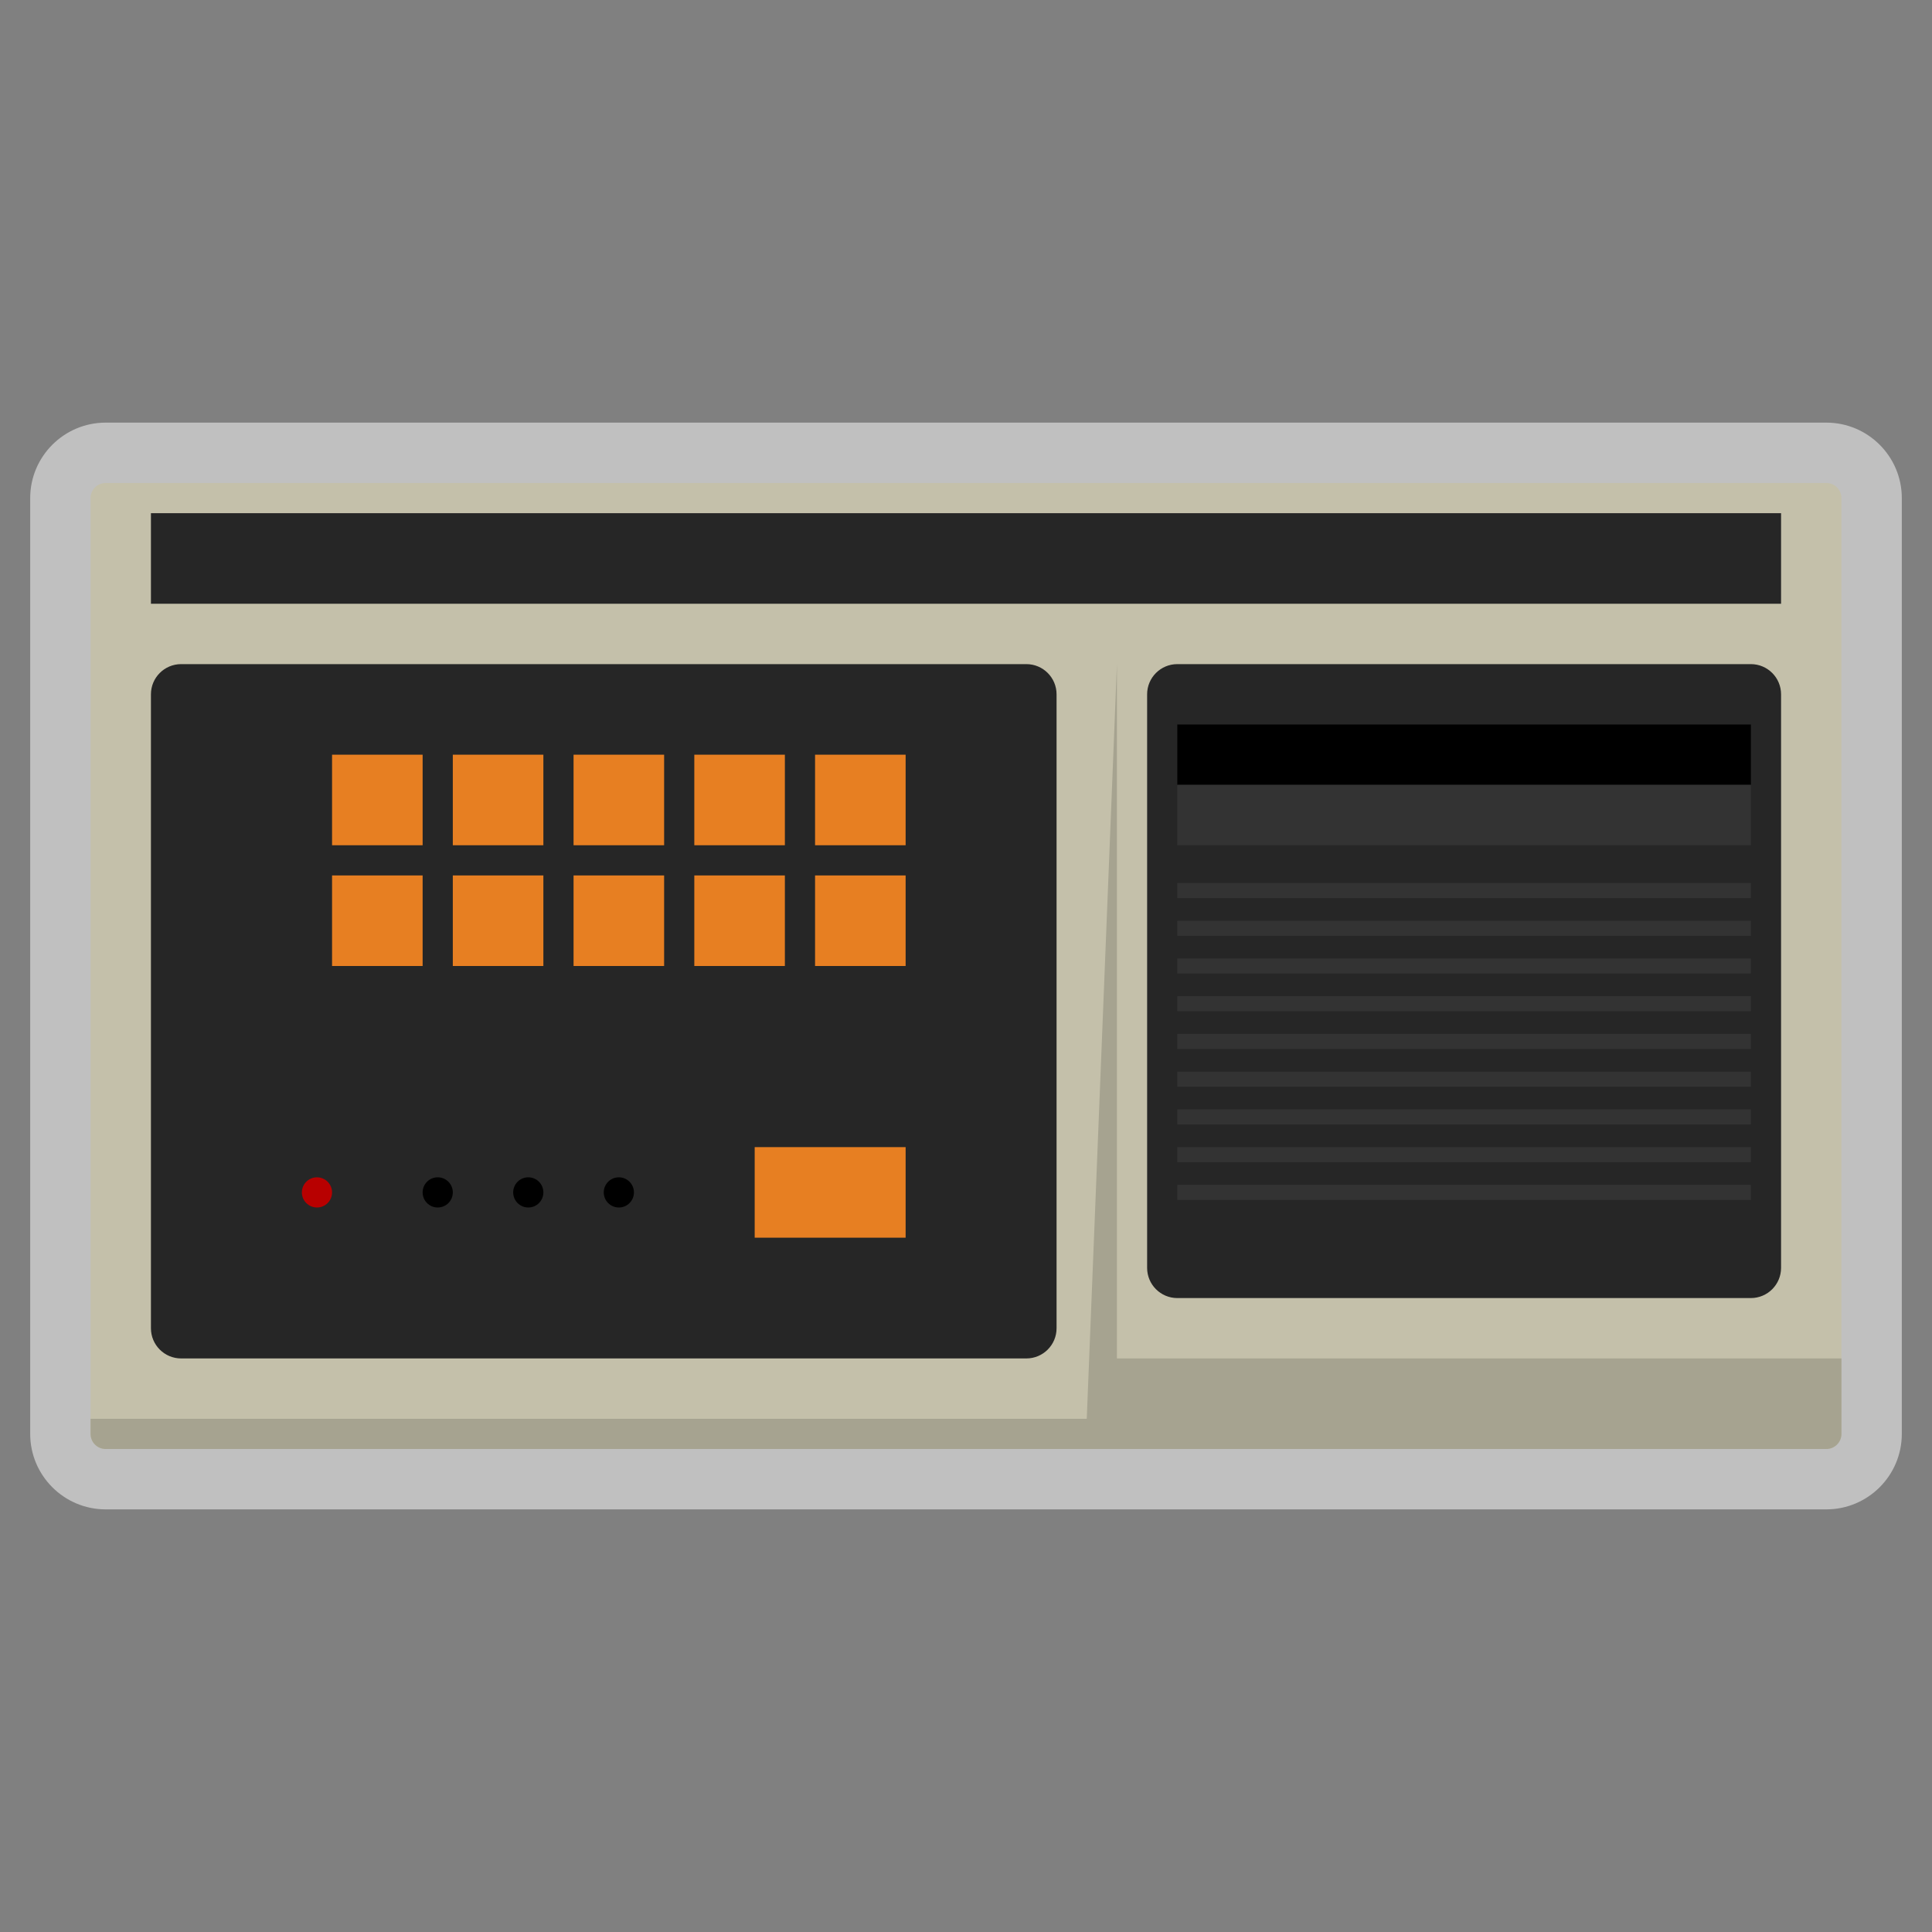 <?xml version="1.0" encoding="iso-8859-1"?>
<!-- Generator: Adobe Illustrator 27.8.1, SVG Export Plug-In . SVG Version: 6.00 Build 0)  -->
<svg version="1.1" id="Layer_1" xmlns="http://www.w3.org/2000/svg" xmlns:xlink="http://www.w3.org/1999/xlink" x="0px" y="0px"
	 viewBox="0 0 256 256" style="enable-background:new 0 0 256 256;" xml:space="preserve">
<rect x="0" y="0" width="256" height="256" fill="#808080" stroke="none"/>
<path style="opacity:0.5;fill:#FFFFFF;" d="M242,56H14C8.486,56,4,60.486,4,66v124c0,5.514,4.486,10,10,10h228
	c5.514,0,10-4.486,10-10V66C252,60.486,247.514,56,242,56L242,56z"/>
<path style="fill:#C4C0AA;" d="M242,192H14c-1.105,0-2-0.895-2-2V66c0-1.105,0.895-2,2-2h228c1.105,0,2,0.895,2,2v124
	C244,191.105,243.105,192,242,192z"/>
<rect x="20" y="68" style="fill:#262626;" width="216" height="12"/>
<path style="fill:#262626;" d="M136,180H24c-2.209,0-4-1.791-4-4V92c0-2.209,1.791-4,4-4h112c2.209,0,4,1.791,4,4v84
	C140,178.209,138.209,180,136,180z"/>
<path style="fill:#262626;" d="M232,172h-76c-2.209,0-4-1.791-4-4V92c0-2.209,1.791-4,4-4h76c2.209,0,4,1.791,4,4v76
	C236,170.209,234.209,172,232,172z"/>
<path style="fill:#A6A390;" d="M148,180V88l-4,100H12v2c0,1.105,0.895,2,2,2h228c1.105,0,2-0.895,2-2v-2v-8H148z"/>
<rect x="44" y="100" style="fill:#E77F22;" width="12" height="12"/>
<rect x="60" y="100" style="fill:#E77F22;" width="12" height="12"/>
<rect x="76" y="100" style="fill:#E77F22;" width="12" height="12"/>
<rect x="92" y="100" style="fill:#E77F22;" width="12" height="12"/>
<rect x="108" y="100" style="fill:#E77F22;" width="12" height="12"/>
<rect x="44" y="116" style="fill:#E77F22;" width="12" height="12"/>
<rect x="60" y="116" style="fill:#E77F22;" width="12" height="12"/>
<rect x="76" y="116" style="fill:#E77F22;" width="12" height="12"/>
<rect x="92" y="116" style="fill:#E77F22;" width="12" height="12"/>
<rect x="108" y="116" style="fill:#E77F22;" width="12" height="12"/>
<rect x="100" y="152" style="fill:#E77F22;" width="20" height="12"/>
<circle style="fill:#B80000;" cx="42" cy="158" r="2"/>
<circle cx="58" cy="158" r="2"/>
<circle cx="70" cy="158" r="2"/>
<circle cx="82" cy="158" r="2"/>
<rect x="156" y="96" width="76" height="8"/>
<rect x="156" y="104" style="fill:#333333;" width="76" height="8"/>
<rect x="156" y="117" style="fill:#333333;" width="76" height="2"/>
<rect x="156" y="122" style="fill:#333333;" width="76" height="2"/>
<rect x="156" y="127" style="fill:#333333;" width="76" height="2"/>
<rect x="156" y="132" style="fill:#333333;" width="76" height="2"/>
<rect x="156" y="137" style="fill:#333333;" width="76" height="2"/>
<rect x="156" y="142" style="fill:#333333;" width="76" height="2"/>
<rect x="156" y="147" style="fill:#333333;" width="76" height="2"/>
<rect x="156" y="152" style="fill:#333333;" width="76" height="2"/>
<rect x="156" y="157" style="fill:#333333;" width="76" height="2"/>
</svg>
